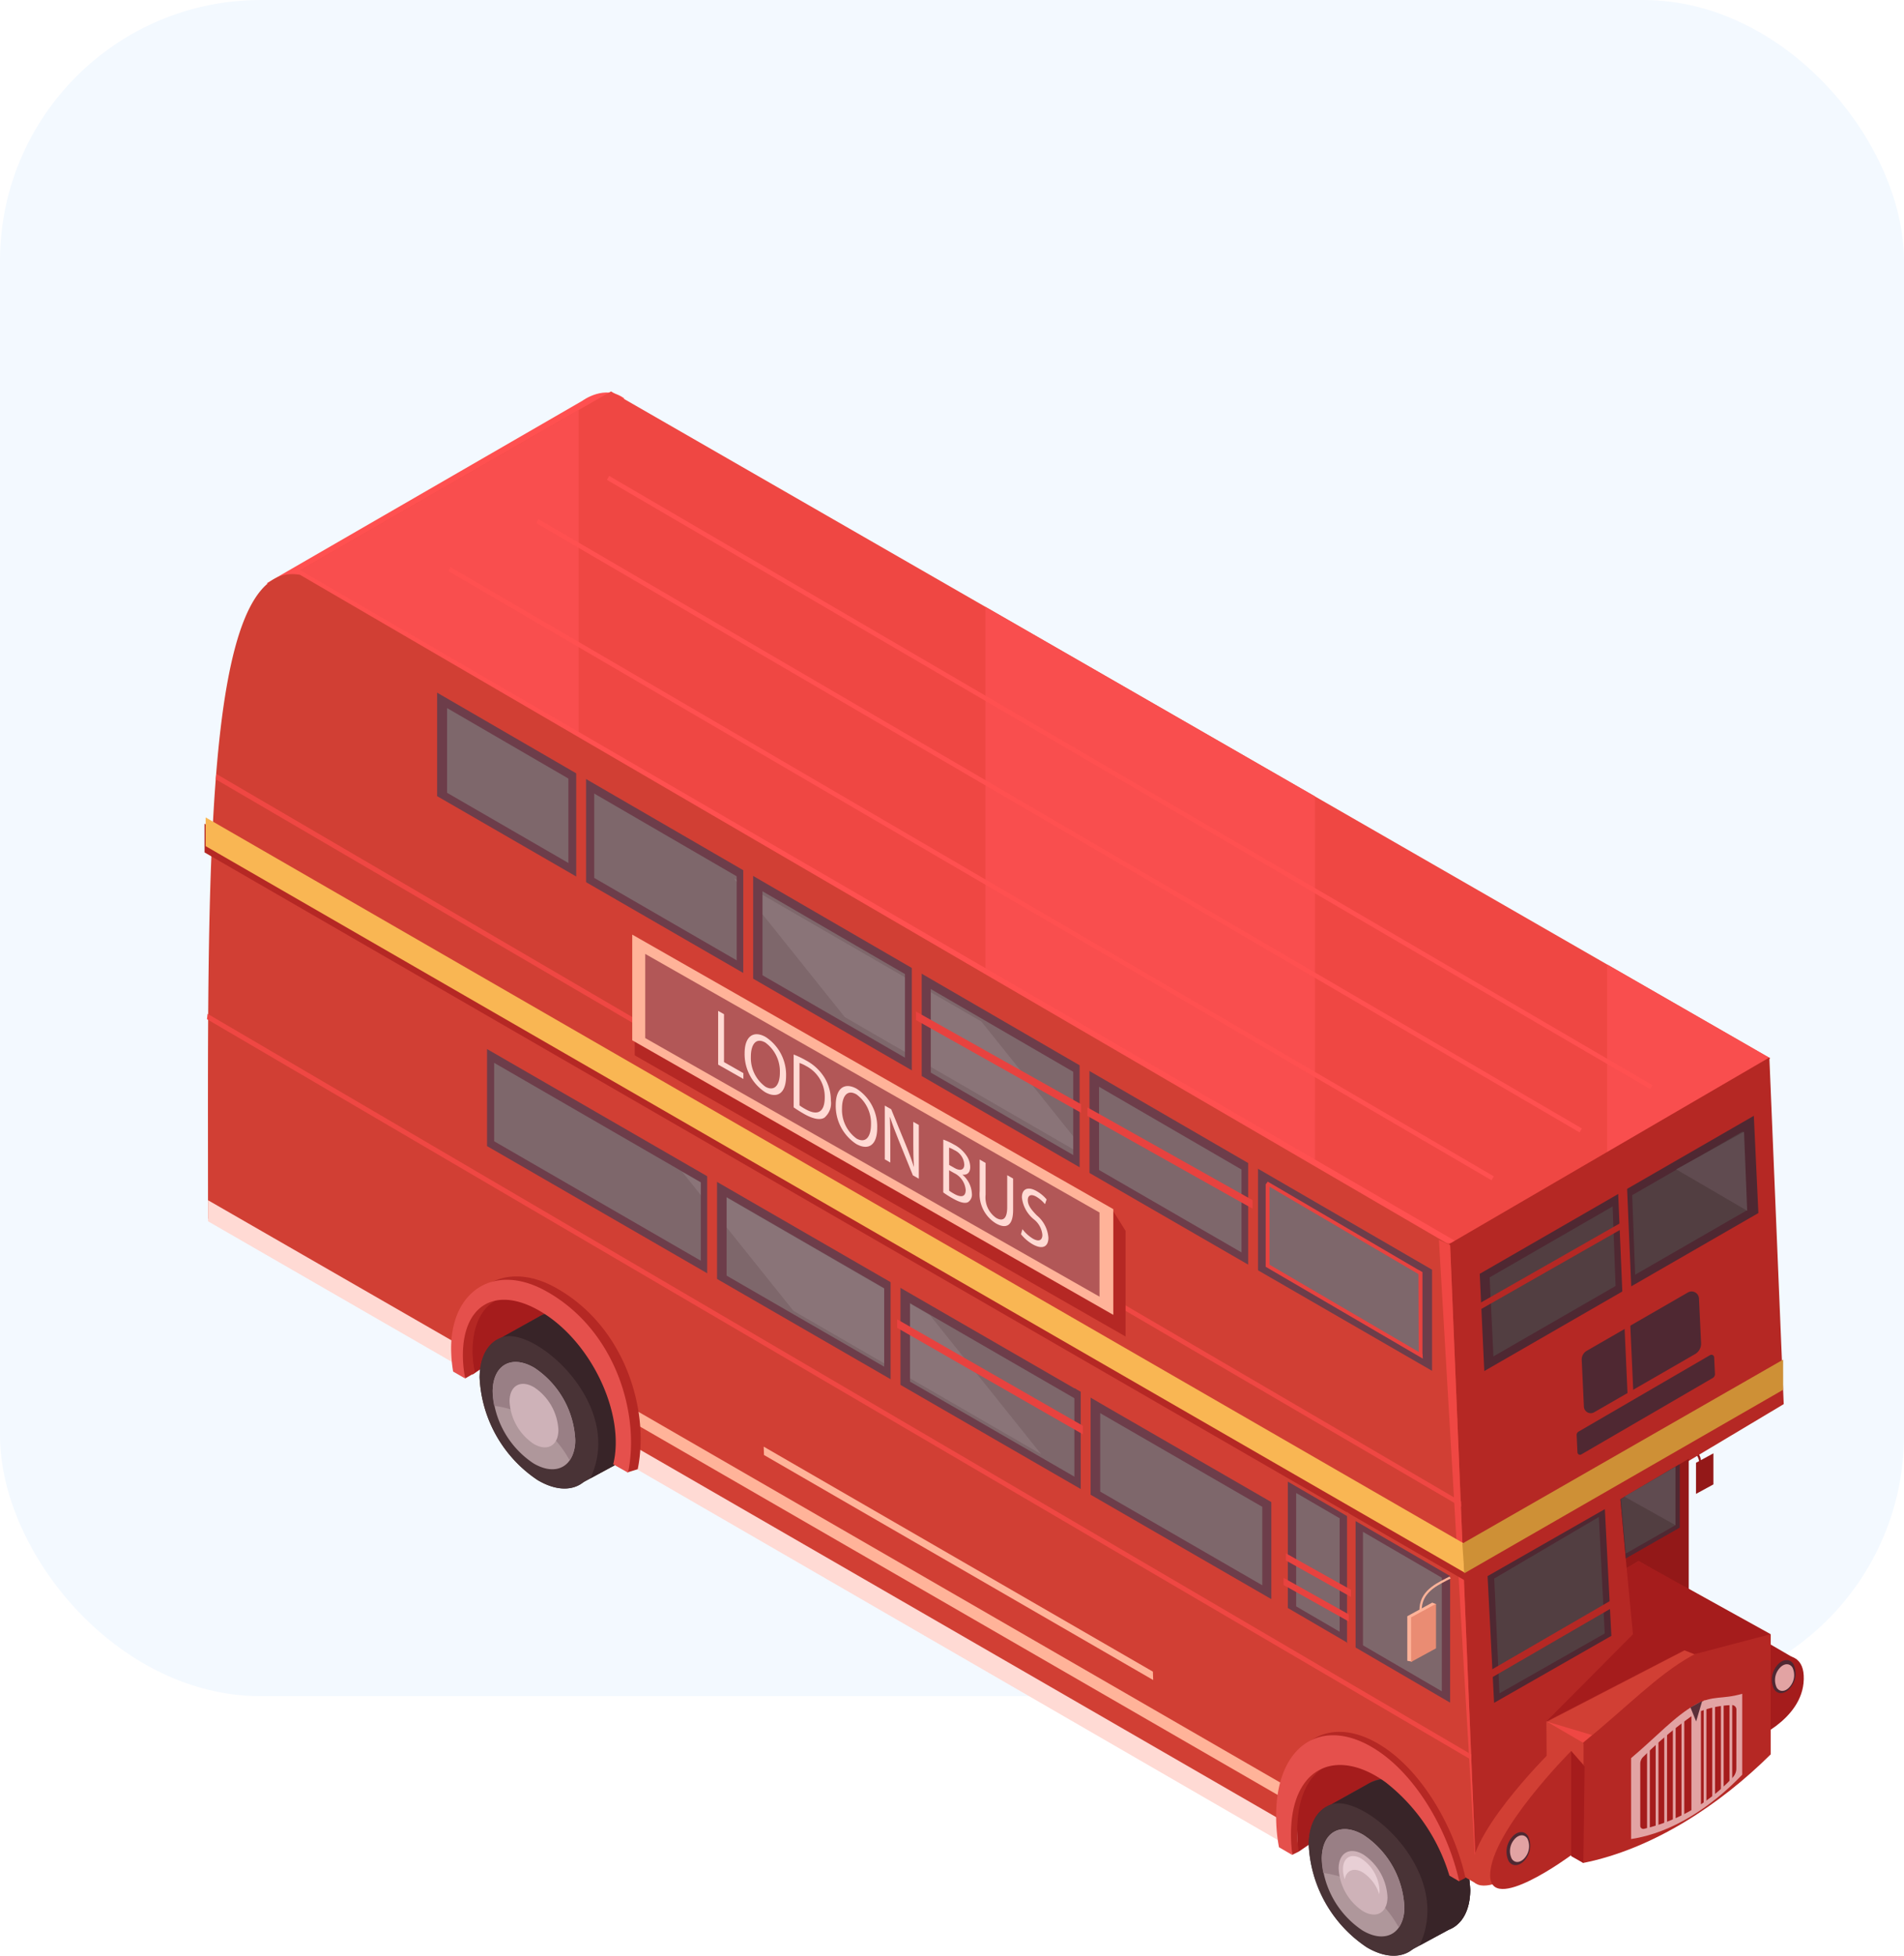 <svg xmlns="http://www.w3.org/2000/svg" width="146" height="149.891" viewBox="0 0 146 149.891">
  <g id="Grupo_31680" data-name="Grupo 31680" transform="translate(-393 -1560)">
    <rect id="Rectángulo_2665" data-name="Rectángulo 2665" width="146" height="130" rx="20" transform="translate(393 1560)" fill="#f3f9ff"/>
    <g id="Grupo_26824" data-name="Grupo 26824" transform="translate(163.001 1463.373)">
      <g id="Grupo_26802" data-name="Grupo 26802" transform="translate(359.319 207.739)">
        <path id="Trazado_3889" data-name="Trazado 3889" d="M329.469,186.392c1.253-.08,1.12,1.093,1.013,2.035-.008.072-.015.145-.023.214l-.143.061q.01-.106.024-.216c.106-.945.228-2.013-.934-1.938Z" transform="translate(-329.407 -186.388)" fill="#931818"/>
      </g>
      <path id="Trazado_3890" data-name="Trazado 3890" d="M331.279,186.591l-1.334.727V189.7l1.334-.727Z" transform="translate(30.104 21.423)" fill="#931818"/>
      <path id="Trazado_3891" data-name="Trazado 3891" d="M337.252,199.184l-6.055-3.523,3.639,4.716Z" transform="translate(30.551 24.664)" fill="#a51c1c"/>
      <path id="Trazado_3892" data-name="Trazado 3892" d="M261.4,184.893l8.818-6.02-8.153-4.424-2.851,5.706Z" transform="translate(4.835 17.085)" fill="#a51c1c"/>
      <path id="Trazado_3893" data-name="Trazado 3893" d="M308.075,211.832l8.818-6.019-8.152-4.425-2.853,5.706Z" transform="translate(21.509 26.71)" fill="#a51c1c"/>
      <path id="Trazado_3894" data-name="Trazado 3894" d="M249.2,141.3l24.191-13.973s1.748-1.31,3.232-.175L251.3,142.52Z" transform="translate(1.257 0.021)" fill="#ff5050"/>
      <path id="Trazado_3895" data-name="Trazado 3895" d="M334.682,206.027a10.908,10.908,0,0,0-4.95-8.539c-2.734-1.577-4.95-.314-4.95,2.823a10.912,10.912,0,0,0,4.95,8.539C332.465,210.429,334.682,209.164,334.682,206.027Z" transform="translate(28.26 25.074)" fill="#604349"/>
      <path id="Trazado_3896" data-name="Trazado 3896" d="M364.077,177.736l-88.886-51.108-24.865,14.3L340.081,192.9Z" transform="translate(1.659)" fill="#ef4743"/>
      <path id="Trazado_3897" data-name="Trazado 3897" d="M272.71,127.678l-22.384,12.872,22.384,12.962Z" transform="translate(1.659 0.375)" fill="#f94e4e"/>
      <g id="Grupo_26803" data-name="Grupo 26803" transform="translate(305.566 143.138)">
        <path id="Trazado_3898" data-name="Trazado 3898" d="M324.929,158.989v15.082l12.5-7.9Z" transform="translate(-277.254 -131.576)" fill="#f94e4e"/>
        <path id="Trazado_3899" data-name="Trazado 3899" d="M315.069,153.32,289.8,138.792v28.815l25.265,14.631Z" transform="translate(-289.803 -138.792)" fill="#f94e4e"/>
      </g>
      <path id="Trazado_3900" data-name="Trazado 3900" d="M251.079,136.635l-.54.357,88.437,51.323,1.125-.008Z" transform="translate(1.735 3.576)" fill="#ff5050"/>
      <path id="Trazado_3901" data-name="Trazado 3901" d="M340.617,164.238l-24.8,14.44,1.278,26.405,1,22.329,22.488-13.187.116-5.736-7.628-4.279v-8.239l8.647-5.166Z" transform="translate(25.058 13.437)" fill="#b52824"/>
      <path id="Trazado_3902" data-name="Trazado 3902" d="M333.061,198.779l-.084,5.766s4.068-1.52,4.149-4.716C337.21,196.5,333.061,198.779,333.061,198.779Z" transform="translate(31.187 25.505)" fill="#a51c1c"/>
      <path id="Trazado_3903" data-name="Trazado 3903" d="M335.673,200.359a1.675,1.675,0,0,0,.214-1.785c-.295-.457-.866-.4-1.277.13a1.686,1.686,0,0,0-.213,1.785C334.691,200.945,335.262,200.888,335.673,200.359Z" transform="translate(31.634 25.594)" fill="#4f2832"/>
      <path id="Trazado_3904" data-name="Trazado 3904" d="M325.858,206.021l-4.367-2.751,11.047-5.721,3.291.786Z" transform="translate(27.084 25.338)" fill="#d13f34"/>
      <path id="Trazado_3905" data-name="Trazado 3905" d="M324.31,203.365l-2.819-1.634,3.5,1.045Z" transform="translate(27.084 26.832)" fill="#ef4743"/>
      <path id="Trazado_3906" data-name="Trazado 3906" d="M337.95,196.8c-2.645.865-3.753.38-6.066,1.665-2.655,1.479-4.992,3.966-8.316,6.656v9.216c5.349-1.068,10.471-4.446,14.382-8.321Z" transform="translate(27.826 25.072)" fill="#b52824"/>
      <g id="Grupo_26804" data-name="Grupo 26804" transform="translate(266.775 197.16)">
        <path id="Trazado_3907" data-name="Trazado 3907" d="M273.607,187.12a10,10,0,0,0-4.448-7.88,3.135,3.135,0,0,0-3.324-.293l-2.913,1.622c-1.019.358-1.68,1.425-1.7,3.051a10,10,0,0,0,4.451,7.879c1.412.836,2.679.833,3.522.149l2.788-1.507C272.961,189.757,273.589,188.7,273.607,187.12Z" transform="translate(-261.223 -178.594)" fill="#493336"/>
        <path id="Trazado_3908" data-name="Trazado 3908" d="M272.721,187.12a10,10,0,0,0-4.448-7.88c-2.491-1.475-4.537-.339-4.57,2.535a10,10,0,0,0,4.449,7.88C270.643,191.133,272.688,190,272.721,187.12Z" transform="translate(-260.337 -178.594)" fill="#493336"/>
        <path id="Trazado_3909" data-name="Trazado 3909" d="M270.241,188.478a9.995,9.995,0,0,0-4.448-7.88c-2.492-1.475-4.536-.341-4.57,2.537a10,10,0,0,0,4.451,7.879C268.164,192.491,270.21,191.355,270.241,188.478Z" transform="translate(-261.223 -178.109)" fill="#493336"/>
        <path id="Trazado_3910" data-name="Trazado 3910" d="M266.744,189.331l3.6-1.948-2.638-1.576Z" transform="translate(-259.25 -176.017)" fill="#493336"/>
        <path id="Trazado_3911" data-name="Trazado 3911" d="M268.294,187.421a7.026,7.026,0,0,0-3.124-5.535c-1.75-1.037-3.187-.239-3.21,1.782a7.013,7.013,0,0,0,3.126,5.532C266.834,190.238,268.271,189.44,268.294,187.421Z" transform="translate(-260.959 -177.58)" fill="#af979b"/>
        <path id="Trazado_3912" data-name="Trazado 3912" d="M266.579,187.2a8.621,8.621,0,0,1,1.284,1.775,2.715,2.715,0,0,0,.432-1.553,7.026,7.026,0,0,0-3.124-5.535c-1.75-1.037-3.187-.239-3.21,1.782a5.142,5.142,0,0,0,.121,1.125A7.063,7.063,0,0,1,266.579,187.2Z" transform="translate(-260.959 -177.58)" fill="#997f85"/>
        <path id="Trazado_3913" data-name="Trazado 3913" d="M266.66,186.213a4.163,4.163,0,0,0-1.851-3.276c-1.033-.615-1.883-.143-1.895,1.055a4.163,4.163,0,0,0,1.85,3.275C265.8,187.88,266.648,187.408,266.66,186.213Z" transform="translate(-260.618 -177.138)" fill="#ceb2b8"/>
        <path id="Trazado_3914" data-name="Trazado 3914" d="M268.736,179.24a3.135,3.135,0,0,0-3.324-.293l-2.913,1.622c-.033.012-.062.024-.094.038,2.33-1.162,9.651,5.011,6.879,10.764l2.276-1.23c.977-.384,1.606-1.437,1.623-3.021A10,10,0,0,0,268.736,179.24Z" transform="translate(-260.8 -178.594)" fill="#382428"/>
      </g>
      <g id="Grupo_26805" data-name="Grupo 26805" transform="translate(330.353 232.966)">
        <path id="Trazado_3915" data-name="Trazado 3915" d="M320.451,213.5A10,10,0,0,0,316,205.622a3.129,3.129,0,0,0-3.323-.293l-2.913,1.622c-1.021.356-1.68,1.424-1.7,3.05a10,10,0,0,0,4.45,7.879c1.413.837,2.681.833,3.522.151l2.789-1.508C319.8,216.14,320.434,215.085,320.451,213.5Z" transform="translate(-308.066 -204.975)" fill="#493336"/>
        <path id="Trazado_3916" data-name="Trazado 3916" d="M319.565,213.5a10,10,0,0,0-4.451-7.879c-2.489-1.477-4.536-.341-4.567,2.537A10,10,0,0,0,315,216.038C317.487,217.515,319.532,216.379,319.565,213.5Z" transform="translate(-307.179 -204.975)" fill="#493336"/>
        <path id="Trazado_3917" data-name="Trazado 3917" d="M317.085,214.861a10.008,10.008,0,0,0-4.449-7.882c-2.491-1.477-4.537-.339-4.57,2.537a10,10,0,0,0,4.45,7.879C315.007,218.872,317.053,217.736,317.085,214.861Z" transform="translate(-308.066 -204.49)" fill="#493336"/>
        <path id="Trazado_3918" data-name="Trazado 3918" d="M313.587,215.711l3.6-1.946-2.637-1.576Z" transform="translate(-306.093 -202.398)" fill="#493336"/>
        <path id="Trazado_3919" data-name="Trazado 3919" d="M312.069,207.994l-3.075-.842,3.578-1.994Z" transform="translate(-307.734 -204.91)" fill="#493336"/>
        <path id="Trazado_3920" data-name="Trazado 3920" d="M315.137,213.8a7.02,7.02,0,0,0-3.124-5.534c-1.75-1.037-3.187-.239-3.21,1.782a7.019,7.019,0,0,0,3.126,5.532C313.677,216.619,315.116,215.821,315.137,213.8Z" transform="translate(-307.802 -203.961)" fill="#af979b"/>
        <path id="Trazado_3921" data-name="Trazado 3921" d="M313.422,213.579a8.741,8.741,0,0,1,1.287,1.775,2.725,2.725,0,0,0,.429-1.553,7.02,7.02,0,0,0-3.124-5.534c-1.75-1.037-3.187-.239-3.21,1.782a5.006,5.006,0,0,0,.121,1.125A7.063,7.063,0,0,1,313.422,213.579Z" transform="translate(-307.802 -203.961)" fill="#997f85"/>
        <path id="Trazado_3922" data-name="Trazado 3922" d="M313.5,212.594a4.167,4.167,0,0,0-1.85-3.276c-1.034-.613-1.884-.141-1.895,1.055a4.158,4.158,0,0,0,1.85,3.276C312.641,214.262,313.489,213.79,313.5,212.594Z" transform="translate(-307.461 -203.52)" fill="#ceb2b8"/>
        <path id="Trazado_3923" data-name="Trazado 3923" d="M315.578,205.622a3.129,3.129,0,0,0-3.323-.293l-2.913,1.622c-.031.01-.061.024-.094.037,2.33-1.16,9.652,5.011,6.879,10.764l2.277-1.23c.976-.383,1.606-1.437,1.623-3.021A10,10,0,0,0,315.578,205.622Z" transform="translate(-307.643 -204.975)" fill="#382428"/>
        <path id="Trazado_3924" data-name="Trazado 3924" d="M311.531,210.592a3.1,3.1,0,0,1,1.247,1.663,1.774,1.774,0,0,0,.027-.266,3.126,3.126,0,0,0-1.386-2.454c-.774-.46-1.41-.106-1.418.79a2.485,2.485,0,0,0,.134.789C310.26,210.421,310.84,210.181,311.531,210.592Z" transform="translate(-307.374 -203.418)" fill="#e8cfd5"/>
      </g>
      <path id="Trazado_3925" data-name="Trazado 3925" d="M341.126,188.372,252.943,137c-7.534-1.378-7.062,23.076-7.062,49.339l20.425,11.781a9.316,9.316,0,0,1-.181-1.771c0-3.747,2.649-5.258,5.915-3.371a13.032,13.032,0,0,1,5.916,10.2,6.407,6.407,0,0,1-.179,1.558l51.449,29.675.153.009a10.5,10.5,0,0,1-.263-2.256c0-4.142,2.926-5.81,6.535-3.727a14.538,14.538,0,0,1,6.01,8.023l1.482.855Z" transform="translate(0.069 3.686)" fill="#d13f34"/>
      <path id="Trazado_3926" data-name="Trazado 3926" d="M318.3,223.887l-2.018-48.946-.86-.4Z" transform="translate(24.915 17.116)" fill="#ef4743"/>
      <g id="Grupo_26806" data-name="Grupo 26806" transform="translate(245.871 174.329)">
        <path id="Trazado_3927" data-name="Trazado 3927" d="M342.776,218.953l-96.955-56.769.044-.411,96.911,56.767Z" transform="translate(-245.821 -161.773)" fill="#ef4743"/>
      </g>
      <g id="Grupo_26807" data-name="Grupo 26807" transform="translate(246.546 155.945)">
        <path id="Trazado_3928" data-name="Trazado 3928" d="M341.812,204.4,246.319,148.64l.045-.412,95.449,55.764Z" transform="translate(-246.319 -148.228)" fill="#ef4743"/>
      </g>
      <path id="Trazado_3929" data-name="Trazado 3929" d="M307.625,179.7l-.908-1.451-36.729-20.1v8.1l37.637,21.548Z" transform="translate(8.683 11.263)" fill="#b52824"/>
      <path id="Trazado_3930" data-name="Trazado 3930" d="M342.314,206.828l-96.631-55.79,0,2.2,96.733,55.85Z" transform="translate(0 8.721)" fill="#b52824"/>
      <path id="Trazado_3931" data-name="Trazado 3931" d="M307.117,203.458l-29.843-17.244.023.641L307.139,204.1Z" transform="translate(11.286 21.288)" fill="#ffb399"/>
      <path id="Trazado_3932" data-name="Trazado 3932" d="M320.245,213.142l-50.526-29.171.039,1.084,50.525,29.172Z" transform="translate(8.587 20.487)" fill="#ffb399"/>
      <path id="Trazado_3933" data-name="Trazado 3933" d="M335.117,187.863l-76.295-44.226v7.931l76.295,44.047Z" transform="translate(4.694 6.077)" fill="#6d3d4a"/>
      <path id="Trazado_3934" data-name="Trazado 3934" d="M321.782,198.484l-60.138-34.721V171.2l60.138,34.72Z" transform="translate(5.702 13.267)" fill="#6d3d4a"/>
      <path id="Trazado_3935" data-name="Trazado 3935" d="M319.33,195.427l-12.445-7.239v9.687l12.445,7.254Z" transform="translate(21.865 21.993)" fill="#6d3d4a"/>
      <path id="Trazado_3936" data-name="Trazado 3936" d="M342.177,206.3l-96.431-55.617v2.2l96.533,55.676Z" transform="translate(0.023 8.595)" fill="#f9b653"/>
      <path id="Trazado_3937" data-name="Trazado 3937" d="M324.345,203.448l-2.853-1.717.07,9.229,2.768,1.484Z" transform="translate(27.084 26.832)" fill="#d13f34"/>
      <path id="Trazado_3938" data-name="Trazado 3938" d="M327.164,189.741l-8.994,5.135.5,9.714,8.993-5.135Z" transform="translate(25.897 22.548)" fill="#4f2832"/>
      <path id="Trazado_3939" data-name="Trazado 3939" d="M341.344,181.3l-24.6,14.1.159,2.27,24.443-14.061Z" transform="translate(25.387 19.533)" fill="#ce9036"/>
      <path id="Trazado_3940" data-name="Trazado 3940" d="M323.7,203.171l-.087,7.992s-6.477,4.729-6.372,1.516C317.354,209.333,323.7,203.171,323.7,203.171Z" transform="translate(25.566 27.346)" fill="#d13f34"/>
      <path id="Trazado_3941" data-name="Trazado 3941" d="M324.525,203.4l1.2,1.338-.262,7.241-.947-.589s-6.3,4.668-6.2,1.455C318.422,209.506,324.525,203.4,324.525,203.4Z" transform="translate(25.95 27.43)" fill="#b52824"/>
      <path id="Trazado_3942" data-name="Trazado 3942" d="M265.727,183.718,245.88,172.3v1.614l20.078,11.571A9.711,9.711,0,0,1,265.727,183.718Z" transform="translate(0.071 16.316)" fill="#ffdad4"/>
      <path id="Trazado_3943" data-name="Trazado 3943" d="M269.339,187.444l51.716,29.9L321,215.63l-51.427-29.69A5.983,5.983,0,0,1,269.339,187.444Z" transform="translate(8.452 21.19)" fill="#ffdad4"/>
      <path id="Trazado_3944" data-name="Trazado 3944" d="M330.914,196.987V186.9l-5.24,3.1.48,5.282.916-.546Z" transform="translate(28.578 21.533)" fill="#931818"/>
      <g id="Grupo_26808" data-name="Grupo 26808" transform="translate(354.252 208.841)">
        <path id="Trazado_3945" data-name="Trazado 3945" d="M330.225,187.2l-4.55,2.693.412,4.536,4.138-2.363Z" transform="translate(-325.674 -187.2)" fill="#4f2832"/>
      </g>
      <path id="Trazado_3946" data-name="Trazado 3946" d="M320.107,213.769l.5-.254c-.837-3.76-3.1-7.735-5.924-9.783-3.933-2.852-7.541-1.251-8.058,3.572a21.039,21.039,0,0,0,.707,4.436l.485-.24a11.093,11.093,0,0,1-.058-2.666c.46-4.294,3.718-5.439,7.217-2.9C317.162,207.517,319.188,210.878,320.107,213.769Z" transform="translate(21.767 27.042)" fill="#b52824"/>
      <path id="Trazado_3947" data-name="Trazado 3947" d="M319.511,213.269l.755.44c-.837-3.761-3.1-7.736-5.926-9.785-3.932-2.85-7.54-1.251-8.057,3.574a12.939,12.939,0,0,0,.159,3.594l1.032.6a11.174,11.174,0,0,1-.057-2.667c.46-4.293,3.716-5.439,7.217-2.9A14.285,14.285,0,0,1,319.511,213.269Z" transform="translate(21.629 27.111)" fill="#e5504c"/>
      <path id="Trazado_3948" data-name="Trazado 3948" d="M261.281,183.985a7.739,7.739,0,0,1-.182-1.608c0-3.853,2.523-5.338,5.88-3.4,3.984,2.3,6.927,8.828,5.983,12.647l.8-.246c.928-4.453-.934-10.975-6.348-13.945-3.9-2.142-7.358.039-7.358,4.465a9.028,9.028,0,0,0,.48,2.522Z" transform="translate(5.136 17.855)" fill="#b52824"/>
      <path id="Trazado_3949" data-name="Trazado 3949" d="M260.695,184.359a9.5,9.5,0,0,1-.179-1.788c0-3.853,2.523-5.338,5.881-3.4,3.982,2.3,6.591,7.943,5.648,11.762l1.135.641c.931-4.452-.931-10.976-6.345-13.945-3.906-2.14-7.221-.005-7.221,4.421a10.812,10.812,0,0,0,.155,1.774Z" transform="translate(4.977 17.922)" fill="#e5504c"/>
      <path id="Trazado_3950" data-name="Trazado 3950" d="M338.745,167.532l-21.018,12.11.349,7.452,21.019-12.11Z" transform="translate(25.739 14.614)" fill="#4f2832"/>
      <path id="Trazado_3951" data-name="Trazado 3951" d="M332.481,177.991a.566.566,0,0,0-.848-.464L323.875,182a.768.768,0,0,0-.385.7l.167,3.58a.525.525,0,0,0,.786.43l7.739-4.459a.921.921,0,0,0,.46-.842Z" transform="translate(27.797 18.157)" fill="#4f2832"/>
      <path id="Trazado_3952" data-name="Trazado 3952" d="M333.748,181.226a.213.213,0,0,0-.109-.175.208.208,0,0,0-.2,0l-10.091,5.866a.286.286,0,0,0-.144.262l.061,1.326a.2.2,0,0,0,.1.162.2.2,0,0,0,.191,0l10.085-5.862a.343.343,0,0,0,.168-.312Z" transform="translate(27.694 19.434)" fill="#4f2832"/>
      <path id="Trazado_3953" data-name="Trazado 3953" d="M337.7,168.411,318.287,179.6l.29,6.057,19.415-11.186Z" transform="translate(25.939 14.928)" fill="#523e41"/>
      <path id="Trazado_3954" data-name="Trazado 3954" d="M321.492,204.967l6.638-6.68-.481-5.067.916-.546,10.127,5.605-5.847,1.536-.786-.306Z" transform="translate(27.084 23.596)" fill="#a51c1c"/>
      <path id="Trazado_3955" data-name="Trazado 3955" d="M320.684,210.075a1.685,1.685,0,0,0,.212-1.785c-.293-.457-.865-.4-1.277.13a1.683,1.683,0,0,0-.213,1.785C319.7,210.663,320.27,210.6,320.684,210.075Z" transform="translate(26.278 29.065)" fill="#4f2832"/>
      <path id="Trazado_3956" data-name="Trazado 3956" d="M334.8,200.168c-1.568.46-2.223.08-3.593.839-1.574.871-2.959,2.438-4.928,4.094v6.2c3.169-.47,6.2-2.5,8.521-4.931Z" transform="translate(28.793 26.274)" fill="#e2a3a3"/>
      <path id="Trazado_3957" data-name="Trazado 3957" d="M334.169,201.16a.353.353,0,0,0-.13-.276.357.357,0,0,0-.3-.072,7.344,7.344,0,0,0-2.681.616,29.106,29.106,0,0,0-4.012,3.328.721.721,0,0,0-.25.546v4.764a.231.231,0,0,0,.083.178.234.234,0,0,0,.19.05,13.521,13.521,0,0,0,6.8-3.921,1.008,1.008,0,0,0,.293-.71Z" transform="translate(28.98 26.501)" fill="#a51c1c"/>
      <path id="Trazado_3958" data-name="Trazado 3958" d="M306.735,178.341,269.847,157.3v8.1l36.888,21.043Z" transform="translate(8.633 10.958)" fill="#ffb399"/>
      <path id="Trazado_3959" data-name="Trazado 3959" d="M305.415,178.209,270.581,158.39v6.45l34.835,19.819Z" transform="translate(8.895 11.348)" fill="#b25757"/>
      <path id="Trazado_3960" data-name="Trazado 3960" d="M326.568,190.185l-8.022,4.717.4,8.8,8.072-4.589Z" transform="translate(26.032 22.707)" fill="#523e41"/>
      <g id="Grupo_26809" data-name="Grupo 26809" transform="translate(354.288 209.042)">
        <path id="Trazado_3961" data-name="Trazado 3961" d="M329.889,187.348l-4.189,2.478.38,4.175,3.809-2.175Z" transform="translate(-325.7 -187.348)" fill="#523e41"/>
      </g>
      <path id="Trazado_3962" data-name="Trazado 3962" d="M329.818,191.826l-3.919-2.19,3.919-2.288Z" transform="translate(28.659 21.694)" fill="#604b50"/>
      <path id="Trazado_3963" data-name="Trazado 3963" d="M327.69,194.868l-9.49,5.5v.612l9.49-5.5Z" transform="translate(25.908 24.38)" fill="#b52824"/>
      <path id="Trazado_3964" data-name="Trazado 3964" d="M320.6,209.85a1.357,1.357,0,0,0,.172-1.44c-.236-.368-.7-.322-1.03.1a1.355,1.355,0,0,0-.172,1.439C319.8,210.324,320.266,210.278,320.6,209.85Z" transform="translate(26.347 29.13)" fill="#e2a3a3"/>
      <path id="Trazado_3965" data-name="Trazado 3965" d="M335.572,200.189a1.355,1.355,0,0,0,.174-1.44c-.238-.368-.7-.32-1.03.106a1.358,1.358,0,0,0-.174,1.44C334.779,200.664,335.241,200.615,335.572,200.189Z" transform="translate(31.698 25.678)" fill="#e2a3a3"/>
      <path id="Trazado_3966" data-name="Trazado 3966" d="M334.269,174.486l-5.442-3.172,5.2-2.882Z" transform="translate(29.705 14.936)" fill="#604b50"/>
      <path id="Trazado_3967" data-name="Trazado 3967" d="M333.984,187.819l-74.6-43.311V151l74.6,43.139Z" transform="translate(4.897 6.388)" fill="#7e676b"/>
      <path id="Trazado_3968" data-name="Trazado 3968" d="M294.572,165.1l-19-10.991,8.524,10.649,19,10.992Z" transform="translate(10.68 9.82)" fill="#968387" opacity="0.5"/>
      <path id="Trazado_3969" data-name="Trazado 3969" d="M306.249,171.425l-1.981-1.191v7.149l1.981,1.191Z" transform="translate(20.931 15.579)" fill="#6d3d4a"/>
      <path id="Trazado_3970" data-name="Trazado 3970" d="M296.742,166.021l-1.98-1.191v7.149l1.98,1.191Z" transform="translate(17.534 13.648)" fill="#6d3d4a"/>
      <path id="Trazado_3971" data-name="Trazado 3971" d="M287.234,160.358l-1.98-1.191v7.149l1.98,1.192Z" transform="translate(14.138 11.625)" fill="#6d3d4a"/>
      <path id="Trazado_3972" data-name="Trazado 3972" d="M277.727,155.017l-1.979-1.191v7.149l1.979,1.192Z" transform="translate(10.741 9.717)" fill="#6d3d4a"/>
      <path id="Trazado_3973" data-name="Trazado 3973" d="M268.22,149.484l-1.979-1.192v7.15l1.979,1.19Z" transform="translate(7.345 7.74)" fill="#6d3d4a"/>
      <path id="Trazado_3974" data-name="Trazado 3974" d="M305.4,170.332l-.756-.73v8.993l.756.73Z" transform="translate(21.065 15.353)" fill="#d13f34"/>
      <path id="Trazado_3975" data-name="Trazado 3975" d="M295.877,164.883l-.756-.729v8.993l.756.73Z" transform="translate(17.663 13.407)" fill="#d13f34"/>
      <path id="Trazado_3976" data-name="Trazado 3976" d="M286.4,159.478l-.757-.73v9l.757.729Z" transform="translate(14.276 11.476)" fill="#d13f34"/>
      <path id="Trazado_3977" data-name="Trazado 3977" d="M276.875,153.945l-.756-.73v8.993l.756.73Z" transform="translate(10.874 9.499)" fill="#d13f34"/>
      <path id="Trazado_3978" data-name="Trazado 3978" d="M267.437,148.5l-.756-.729v8.994l.756.729Z" transform="translate(7.502 7.553)" fill="#d13f34"/>
      <path id="Trazado_3979" data-name="Trazado 3979" d="M326.723,171.712l-1.5.855.259,6.965,1.5-.856Z" transform="translate(28.418 16.107)" fill="#4f2832"/>
      <path id="Trazado_3980" data-name="Trazado 3980" d="M325.481,170.3h.7l.48,11.4h-.7Z" transform="translate(28.509 15.602)" fill="#b52824"/>
      <path id="Trazado_3981" data-name="Trazado 3981" d="M325.862,178.43h.448l.309,6.867h-.449Z" transform="translate(28.645 18.507)" fill="#b52824"/>
      <path id="Trazado_3982" data-name="Trazado 3982" d="M318.524,195.324l-11.168-6.494v8.691l11.169,6.508Z" transform="translate(22.034 22.223)" fill="#7e676b"/>
      <path id="Trazado_3983" data-name="Trazado 3983" d="M311.6,190.824l-1.789-.578v9.106l1.789.806Z" transform="translate(22.912 22.729)" fill="#6d3d4a"/>
      <path id="Trazado_3984" data-name="Trazado 3984" d="M310.886,190.526l-.655-.633v9.989l.655.884Z" transform="translate(23.061 22.602)" fill="#d13f34"/>
      <path id="Trazado_3985" data-name="Trazado 3985" d="M320.944,198.569l-58.9-34.029v6.011l58.9,34.03Z" transform="translate(5.847 13.545)" fill="#7e676b"/>
      <path id="Trazado_3986" data-name="Trazado 3986" d="M291.669,181.688l-19-10.991,8.524,10.648,19,10.992Z" transform="translate(9.643 15.744)" fill="#968387" opacity="0.5"/>
      <path id="Trazado_3987" data-name="Trazado 3987" d="M296.806,184.1l-1.979-1.193v7.15l1.979,1.191Z" transform="translate(17.557 20.108)" fill="#6d3d4a"/>
      <path id="Trazado_3988" data-name="Trazado 3988" d="M295.941,182.964l-.756-.729v8.994l.756.729Z" transform="translate(17.686 19.867)" fill="#d13f34"/>
      <path id="Trazado_3989" data-name="Trazado 3989" d="M286.06,177.925l-1.979-1.191v7.149l1.979,1.191Z" transform="translate(13.718 17.901)" fill="#6d3d4a"/>
      <path id="Trazado_3990" data-name="Trazado 3990" d="M285.2,176.786l-.756-.729v8.994l.756.73Z" transform="translate(13.847 17.66)" fill="#d13f34"/>
      <path id="Trazado_3991" data-name="Trazado 3991" d="M275.7,172.068l-1.979-1.19v7.149l1.979,1.191Z" transform="translate(10.017 15.809)" fill="#6d3d4a"/>
      <path id="Trazado_3992" data-name="Trazado 3992" d="M274.837,170.932l-.757-.729V179.2l.757.73Z" transform="translate(10.146 15.568)" fill="#d13f34"/>
      <g id="Grupo_26810" data-name="Grupo 26810" transform="translate(264.371 140.09)">
        <path id="Trazado_3993" data-name="Trazado 3993" d="M339.449,183.541l-80-46.694.176-.3,80,46.693Z" transform="translate(-259.452 -136.546)" fill="#ff5050"/>
      </g>
      <g id="Grupo_26811" data-name="Grupo 26811" transform="translate(271.124 136.422)">
        <rect id="Rectángulo_4642" data-name="Rectángulo 4642" width="0.349" height="92.629" transform="translate(0 0.301) rotate(-59.729)" fill="#ff5050"/>
      </g>
      <g id="Grupo_26812" data-name="Grupo 26812" transform="translate(276.539 133.103)">
        <path id="Trazado_3994" data-name="Trazado 3994" d="M348.414,178.394l-80-46.695.177-.3,80,46.695Z" transform="translate(-268.417 -131.398)" fill="#ff5050"/>
      </g>
      <path id="Trazado_3995" data-name="Trazado 3995" d="M330.42,200.736l-.735.541v7.8l.735-.539Z" transform="translate(30.011 26.476)" fill="#e2a3a3"/>
      <path id="Trazado_3996" data-name="Trazado 3996" d="M329.631,201.068l.438,1.077.466-1.572Z" transform="translate(29.992 26.418)" fill="#592e38"/>
      <path id="Trazado_3997" data-name="Trazado 3997" d="M315.547,195.022l-1.913,1.041v3.416l.361.064,1.834-4.411Z" transform="translate(24.277 24.435)" fill="#ffb399"/>
      <g id="Grupo_26813" data-name="Grupo 26813" transform="translate(338.842 217.454)">
        <path id="Trazado_3998" data-name="Trazado 3998" d="M314.346,196.509c-.224-1.682,1.04-2.326,2.056-2.845l.232-.118.081.155-.235.118c-1.018.52-2.169,1.108-1.963,2.667Z" transform="translate(-314.32 -193.546)" fill="#ffb399"/>
      </g>
      <path id="Trazado_3999" data-name="Trazado 3999" d="M311.773,195.035l-5-2.8v.546l5,2.8Z" transform="translate(21.825 23.441)" fill="#e8423f"/>
      <path id="Trazado_4000" data-name="Trazado 4000" d="M311.644,196.421l-5-2.8v.546l5,2.8Z" transform="translate(21.779 23.936)" fill="#e8423f"/>
      <g id="Grupo_26814" data-name="Grupo 26814" transform="translate(285.071 174.103)">
        <path id="Trazado_4001" data-name="Trazado 4001" d="M274.7,161.606l.448.255v3.673l1.486.844v.447l-1.934-1.1Z" transform="translate(-274.703 -161.606)" fill="#ffdad4"/>
        <path id="Trazado_4002" data-name="Trazado 4002" d="M279.375,166.111c0,1.417-.727,1.755-1.615,1.25a3.487,3.487,0,0,1-1.564-2.978c0-1.307.685-1.773,1.615-1.245A3.462,3.462,0,0,1,279.375,166.111Zm-2.7-1.467a2.726,2.726,0,0,0,1.11,2.3c.711.406,1.114-.143,1.114-1.076a2.737,2.737,0,0,0-1.11-2.3C277.047,163.138,276.675,163.739,276.675,164.643Z" transform="translate(-274.17 -161.135)" fill="#ffdad4"/>
        <path id="Trazado_4003" data-name="Trazado 4003" d="M278.966,164.07a7.261,7.261,0,0,1,.954.457,3.733,3.733,0,0,1,1.409,1.312,3.336,3.336,0,0,1,.49,1.758,1.445,1.445,0,0,1-.5,1.317c-.324.2-.862.1-1.538-.281-.32-.182-.588-.353-.814-.512Zm.448,3.9a4.091,4.091,0,0,0,.455.288c.96.546,1.481.206,1.481-.905a2.654,2.654,0,0,0-1.409-2.389,2.8,2.8,0,0,0-.527-.244Z" transform="translate(-273.18 -160.726)" fill="#ffdad4"/>
        <path id="Trazado_4004" data-name="Trazado 4004" d="M284.523,169.037c0,1.417-.728,1.755-1.615,1.25a3.485,3.485,0,0,1-1.564-2.978c0-1.307.687-1.773,1.615-1.245A3.459,3.459,0,0,1,284.523,169.037Zm-2.7-1.467a2.725,2.725,0,0,0,1.109,2.3c.713.406,1.114-.141,1.114-1.076a2.74,2.74,0,0,0-1.109-2.3C282.2,166.064,281.824,166.665,281.824,167.569Z" transform="translate(-272.33 -160.089)" fill="#ffdad4"/>
        <path id="Trazado_4005" data-name="Trazado 4005" d="M284.114,171.074v-4.118l.491.278,1.114,2.717c.258.628.459,1.177.624,1.693h.01c-.041-.574-.052-1.08-.052-1.722V168.2l.423.24v4.118l-.455-.258-1.1-2.717c-.243-.6-.475-1.2-.65-1.744l-.015,0c.026.533.035,1.034.035,1.718v1.76Z" transform="translate(-271.341 -159.695)" fill="#ffdad4"/>
        <path id="Trazado_4006" data-name="Trazado 4006" d="M287.42,168.875a4.847,4.847,0,0,1,.821.381,2.6,2.6,0,0,1,.954.842,1.566,1.566,0,0,1,.289.892c0,.4-.223.619-.589.569v.012a2.031,2.031,0,0,1,.718,1.44.693.693,0,0,1-.295.658c-.243.125-.635.024-1.2-.3a7.079,7.079,0,0,1-.7-.445Zm.449,1.941.407.232c.475.27.753.134.753-.262a1.292,1.292,0,0,0-.764-1.106,2.124,2.124,0,0,0-.4-.189Zm0,1.973a3.414,3.414,0,0,0,.376.239c.464.265.893.305.893-.293a1.585,1.585,0,0,0-.9-1.3l-.372-.212Z" transform="translate(-270.16 -159.009)" fill="#ffdad4"/>
        <path id="Trazado_4007" data-name="Trazado 4007" d="M289.929,170.261V172.7a1.916,1.916,0,0,0,.81,1.774c.516.293.847.077.847-.832V171.2l.453.259v2.4c0,1.266-.562,1.466-1.315,1.037a2.638,2.638,0,0,1-1.249-2.469V170Z" transform="translate(-269.425 -158.606)" fill="#ffdad4"/>
        <path id="Trazado_4008" data-name="Trazado 4008" d="M291.922,174.752a2.941,2.941,0,0,0,.8.726c.459.261.728.126.728-.289A1.717,1.717,0,0,0,292.8,174a2.5,2.5,0,0,1-.919-1.688c0-.642.449-.863,1.125-.479a2.776,2.776,0,0,1,.768.639l-.124.364a2.49,2.49,0,0,0-.661-.571c-.474-.27-.656-.037-.656.246,0,.384.212.694.692,1.186a2.449,2.449,0,0,1,.888,1.714c0,.635-.4.96-1.219.493a3.2,3.2,0,0,1-.886-.767Z" transform="translate(-268.592 -158.021)" fill="#ffdad4"/>
      </g>
      <path id="Trazado_4009" data-name="Trazado 4009" d="M315.761,195.087l-1.913,1.041v3.416l1.913-1.042Z" transform="translate(24.353 24.458)" fill="#ea8c73"/>
      <path id="Trazado_4010" data-name="Trazado 4010" d="M308.224,174.165l-12.663-7.109v.656l12.663,7.106Z" transform="translate(17.82 14.444)" fill="#e8423f"/>
      <path id="Trazado_4011" data-name="Trazado 4011" d="M299.051,187.181l-14.236-8.156v.655l14.236,8.154Z" transform="translate(13.981 18.72)" fill="#e8423f"/>
      <path id="Trazado_4012" data-name="Trazado 4012" d="M298.541,168.751l-12.664-7.107v.654l12.664,7.107Z" transform="translate(14.36 12.51)" fill="#e8423f"/>
      <path id="Trazado_4013" data-name="Trazado 4013" d="M328.878,173.446l-11.236,6.4v.51l11.236-6.4Z" transform="translate(25.709 16.727)" fill="#b52824"/>
      <g id="Grupo_26815" data-name="Grupo 26815" transform="translate(356.297 230.681)">
        <rect id="Rectángulo_4643" data-name="Rectángulo 4643" width="0.212" height="6.246" fill="#e2a3a3"/>
      </g>
      <g id="Grupo_26816" data-name="Grupo 26816" transform="translate(356.957 230.066)">
        <rect id="Rectángulo_4644" data-name="Rectángulo 4644" width="0.212" height="6.773" fill="#e2a3a3"/>
      </g>
      <g id="Grupo_26817" data-name="Grupo 26817" transform="translate(357.617 229.508)">
        <rect id="Rectángulo_4645" data-name="Rectángulo 4645" width="0.212" height="7.066" fill="#e2a3a3"/>
      </g>
      <g id="Grupo_26818" data-name="Grupo 26818" transform="translate(358.276 228.98)">
        <rect id="Rectángulo_4646" data-name="Rectángulo 4646" width="0.212" height="7.241" fill="#e2a3a3"/>
      </g>
      <g id="Grupo_26819" data-name="Grupo 26819" transform="translate(358.937 228.276)">
        <rect id="Rectángulo_4647" data-name="Rectángulo 4647" width="0.212" height="7.595" fill="#e2a3a3"/>
      </g>
      <g id="Grupo_26820" data-name="Grupo 26820" transform="translate(360.637 226.957)">
        <rect id="Rectángulo_4648" data-name="Rectángulo 4648" width="0.212" height="7.859" fill="#e2a3a3"/>
      </g>
      <g id="Grupo_26821" data-name="Grupo 26821" transform="translate(361.297 227.073)">
        <rect id="Rectángulo_4649" data-name="Rectángulo 4649" width="0.212" height="7.243" fill="#e2a3a3"/>
      </g>
      <g id="Grupo_26822" data-name="Grupo 26822" transform="translate(361.958 226.928)">
        <rect id="Rectángulo_4650" data-name="Rectángulo 4650" width="0.212" height="6.92" fill="#e2a3a3"/>
      </g>
      <g id="Grupo_26823" data-name="Grupo 26823" transform="translate(362.617 226.928)">
        <rect id="Rectángulo_4651" data-name="Rectángulo 4651" width="0.212" height="6.393" fill="#e2a3a3"/>
      </g>
      <path id="Trazado_4014" data-name="Trazado 4014" d="M322.891,203.4v8.056l.938.524.094-7.384Z" transform="translate(27.584 27.43)" fill="#a51c1c"/>
      <rect id="Rectángulo_4652" data-name="Rectángulo 4652" width="0.294" height="6.321" transform="translate(327.052 187.392)" fill="#e8423f"/>
      <path id="Trazado_4015" data-name="Trazado 4015" d="M314.572,176.4l-.307-.163.022,6.583.285.14Z" transform="translate(24.502 17.724)" fill="#e8423f"/>
      <path id="Trazado_4016" data-name="Trazado 4016" d="M317.584,178.471l-.039-.342-11.752-6.879-.16.215Z" transform="translate(21.418 15.942)" fill="#e8423f"/>
      <path id="Trazado_4017" data-name="Trazado 4017" d="M317.684,183.156l-.029-.345-11.833-6.916-.185.223Z" transform="translate(21.42 17.601)" fill="#e8423f"/>
    </g>
  </g>
</svg>

